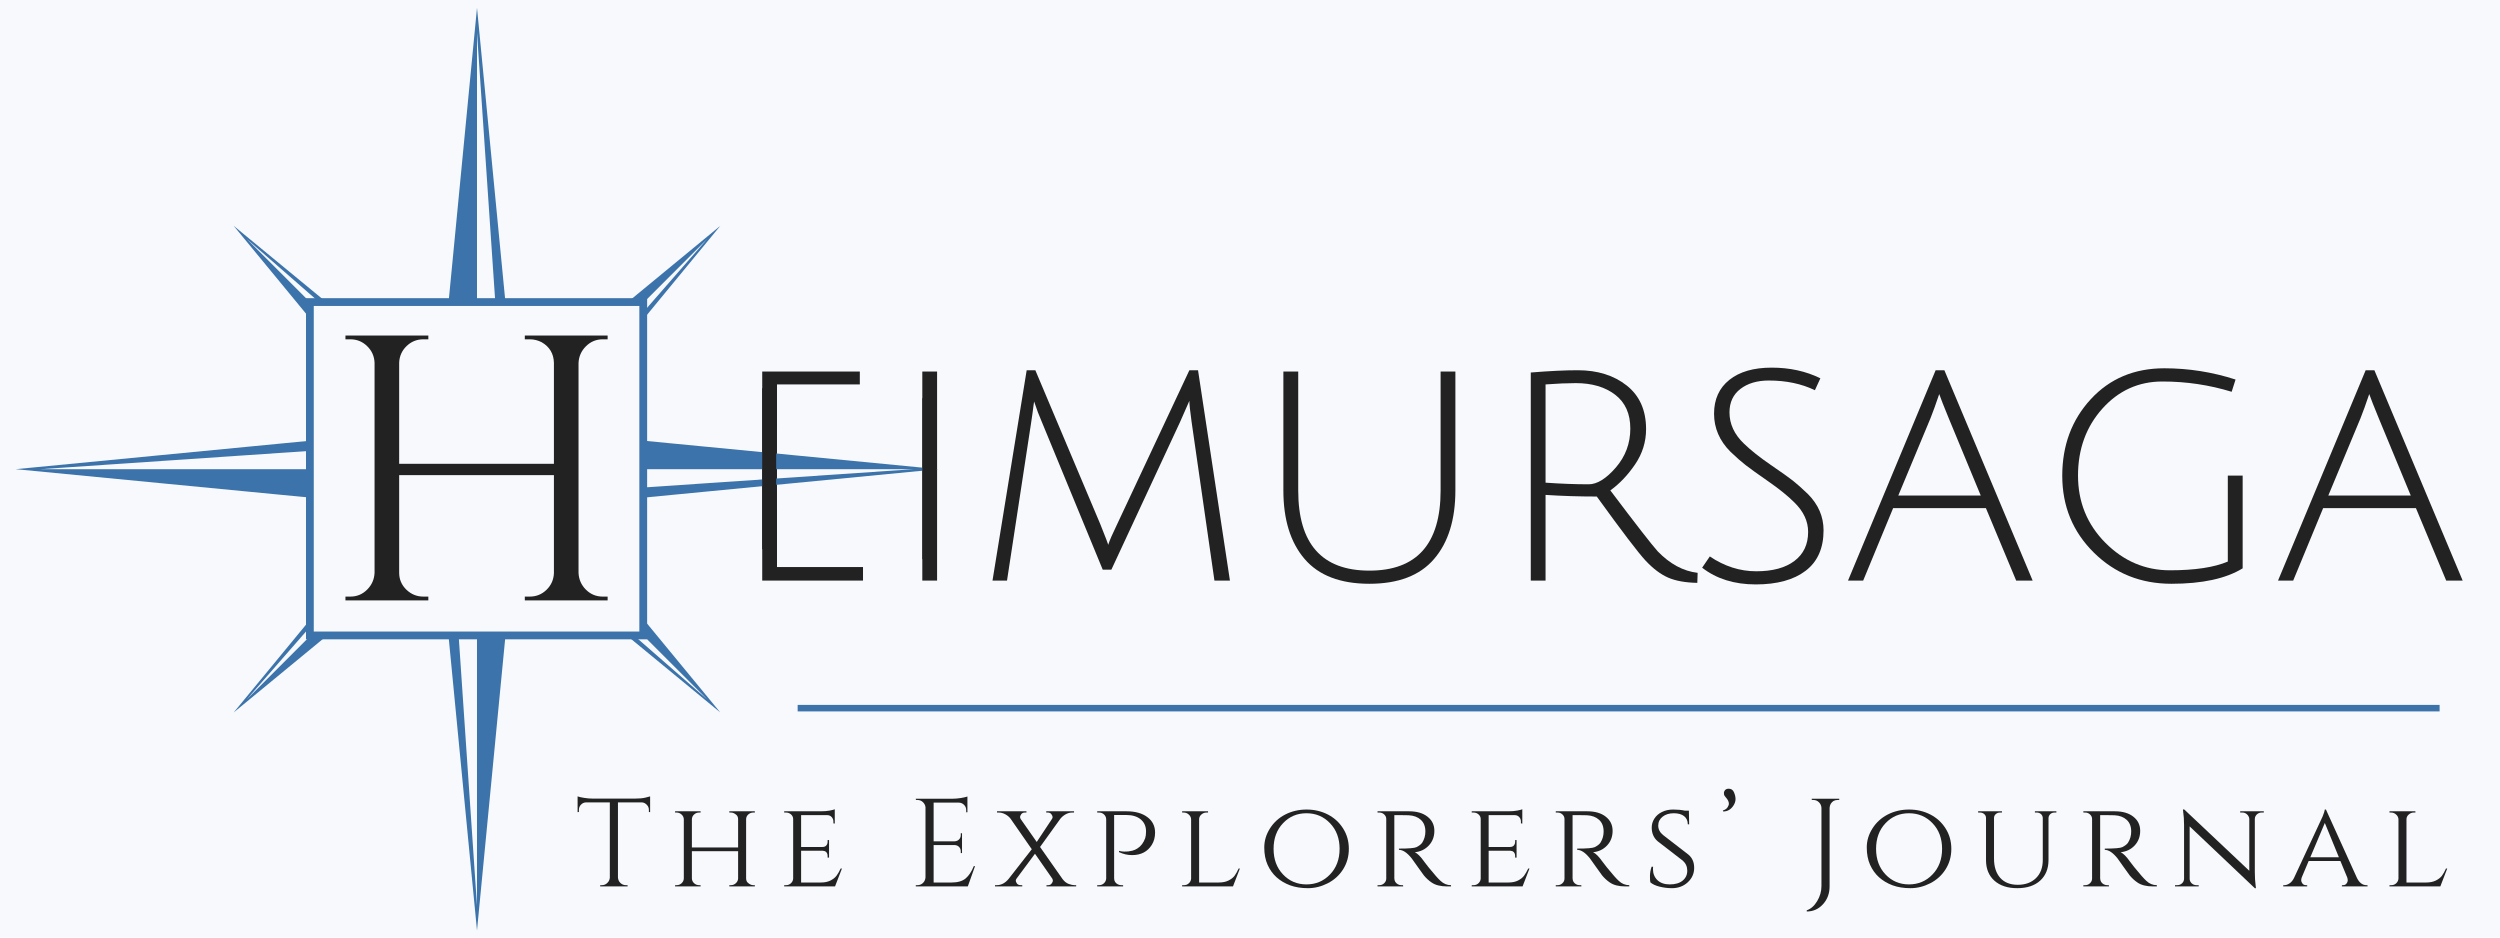 <?xml version="1.0" encoding="UTF-8"?>
<svg xmlns="http://www.w3.org/2000/svg" xmlns:xlink="http://www.w3.org/1999/xlink" width="600pt" height="225pt" viewBox="0 0 600 225" version="1.2">
<defs>
<g>
<symbol overflow="visible" id="glyph0-0">
<path style="stroke:none;" d=""/>
</symbol>
<symbol overflow="visible" id="glyph0-1">
<path style="stroke:none;" d="M 9.281 0 L 9.281 -50.172 L 32.703 -50.172 L 32.703 -47.078 L 12.828 -47.078 L 12.828 -28.844 L 30.766 -28.844 L 30.766 -25.828 L 12.828 -25.828 L 12.828 -3.25 L 33.469 -3.25 L 33.469 0 Z M 9.281 0 "/>
</symbol>
<symbol overflow="visible" id="glyph0-2">
<path style="stroke:none;" d="M 9.281 0 L 9.281 -50.172 L 12.828 -50.172 L 12.828 0 Z M 9.281 0 "/>
</symbol>
<symbol overflow="visible" id="glyph0-3">
<path style="stroke:none;" d="M 32.547 -2.625 L 30.469 -2.625 L 15.844 -38.109 C 15.227 -39.504 14.613 -41.129 14 -42.984 C 14 -42.93 13.957 -42.645 13.875 -42.125 C 13.801 -41.613 13.711 -40.93 13.609 -40.078 C 13.504 -39.234 13.398 -38.523 13.297 -37.953 L 7.5 0 L 4.016 0 L 12.219 -50.484 L 14.297 -50.484 L 29.922 -13.453 C 31.16 -10.359 31.781 -8.734 31.781 -8.578 C 32.133 -9.66 32.828 -11.258 33.859 -13.375 L 51.266 -50.484 L 53.344 -50.484 L 61 0 L 57.281 0 L 51.797 -38.109 C 51.441 -40.641 51.266 -42.316 51.266 -43.141 L 49.016 -38.031 Z M 32.547 -2.625 "/>
</symbol>
<symbol overflow="visible" id="glyph0-4">
<path style="stroke:none;" d="M 44.984 -5.188 C 41.586 -1.219 36.41 0.766 29.453 0.766 C 22.492 0.766 17.312 -1.219 13.906 -5.188 C 10.508 -9.156 8.812 -14.641 8.812 -21.641 L 8.812 -50.172 L 12.375 -50.172 L 12.375 -21.641 C 12.375 -8.805 18.066 -2.391 29.453 -2.391 C 40.848 -2.391 46.547 -8.805 46.547 -21.641 L 46.547 -50.172 L 50.094 -50.172 L 50.094 -21.641 C 50.094 -14.641 48.391 -9.156 44.984 -5.188 Z M 44.984 -5.188 "/>
</symbol>
<symbol overflow="visible" id="glyph0-5">
<path style="stroke:none;" d="M 9.281 0 L 9.281 -49.938 C 13.707 -50.301 17.469 -50.484 20.562 -50.484 C 25.301 -50.484 29.219 -49.258 32.312 -46.812 C 35.406 -44.363 36.953 -40.875 36.953 -36.344 C 36.953 -33.301 36.078 -30.488 34.328 -27.906 C 32.578 -25.332 30.594 -23.242 28.375 -21.641 C 34.508 -13.504 38.297 -8.633 39.734 -7.031 C 42.672 -3.988 45.867 -2.266 49.328 -1.859 L 49.25 0.547 C 46.363 0.492 44.016 0.066 42.203 -0.734 C 40.398 -1.535 38.609 -2.891 36.828 -4.797 C 35.055 -6.703 31.156 -11.828 25.125 -20.172 C 20.945 -20.172 16.848 -20.301 12.828 -20.562 L 12.828 0 Z M 23.188 -23.109 C 25.195 -23.109 27.363 -24.445 29.688 -27.125 C 32.008 -29.812 33.172 -32.93 33.172 -36.484 C 33.172 -40.047 31.957 -42.754 29.531 -44.609 C 27.113 -46.461 23.969 -47.391 20.094 -47.391 C 18.039 -47.391 15.617 -47.285 12.828 -47.078 L 12.828 -23.5 C 16.547 -23.238 20 -23.109 23.188 -23.109 Z M 23.188 -23.109 "/>
</symbol>
<symbol overflow="visible" id="glyph0-6">
<path style="stroke:none;" d="M 19.406 -48.016 C 16.625 -48.016 14.352 -47.344 12.594 -46 C 10.844 -44.656 9.969 -42.773 9.969 -40.359 C 9.969 -37.578 11.129 -35.078 13.453 -32.859 C 15.098 -31.266 17.223 -29.578 19.828 -27.797 C 22.43 -26.016 24.223 -24.738 25.203 -23.969 C 26.18 -23.195 27.367 -22.141 28.766 -20.797 C 31.285 -18.273 32.547 -15.363 32.547 -12.062 C 32.547 -7.781 31.113 -4.547 28.25 -2.359 C 25.395 -0.172 21.398 0.922 16.266 0.922 C 11.141 0.922 6.852 -0.414 3.406 -3.094 L 5.25 -5.797 C 8.758 -3.422 12.473 -2.234 16.391 -2.234 C 20.305 -2.234 23.359 -3.055 25.547 -4.703 C 27.742 -6.359 28.844 -8.68 28.844 -11.672 C 28.844 -14.254 27.734 -16.625 25.516 -18.781 C 23.961 -20.332 21.883 -22.008 19.281 -23.812 C 16.688 -25.613 14.875 -26.914 13.844 -27.719 C 12.812 -28.52 11.598 -29.586 10.203 -30.922 C 7.578 -33.555 6.266 -36.598 6.266 -40.047 C 6.266 -43.504 7.488 -46.211 9.938 -48.172 C 12.383 -50.129 15.77 -51.109 20.094 -51.109 C 24.426 -51.109 28.32 -50.254 31.781 -48.547 L 30.469 -45.688 C 27.27 -47.238 23.582 -48.016 19.406 -48.016 Z M 19.406 -48.016 "/>
</symbol>
<symbol overflow="visible" id="glyph0-7">
<path style="stroke:none;" d="M 11.75 -17.391 L 4.562 0 L 0.922 0 L 21.953 -50.484 L 24.047 -50.484 L 45.234 0 L 41.281 0 L 34.016 -17.391 Z M 22.812 -44.766 C 22.031 -42.441 21.332 -40.508 20.719 -38.969 L 12.984 -20.406 L 32.781 -20.406 L 25.125 -38.891 C 23.938 -41.773 23.164 -43.734 22.812 -44.766 Z M 22.812 -44.766 "/>
</symbol>
<symbol overflow="visible" id="glyph0-8">
<path style="stroke:none;" d="M 30.219 -47.781 C 24.5 -47.781 19.691 -45.602 15.797 -41.25 C 11.91 -36.895 9.969 -31.547 9.969 -25.203 C 9.969 -18.859 12.156 -13.484 16.531 -9.078 C 20.914 -4.672 26.082 -2.469 32.031 -2.469 C 37.988 -2.469 42.617 -3.164 45.922 -4.562 L 45.922 -25.203 L 49.484 -25.203 L 49.484 -2.938 C 45.461 -0.469 39.766 0.766 32.391 0.766 C 25.023 0.766 18.816 -1.727 13.766 -6.719 C 8.711 -11.719 6.188 -17.863 6.188 -25.156 C 6.188 -32.457 8.469 -38.582 13.031 -43.531 C 17.594 -48.477 23.477 -50.953 30.688 -50.953 C 36.508 -50.953 42.207 -50.051 47.781 -48.25 L 46.844 -45.312 C 41.488 -46.957 35.945 -47.781 30.219 -47.781 Z M 30.219 -47.781 "/>
</symbol>
<symbol overflow="visible" id="glyph1-0">
<path style="stroke:none;" d=""/>
</symbol>
<symbol overflow="visible" id="glyph1-1">
<path style="stroke:none;" d="M 49.672 -0.906 C 51.242 -0.906 52.586 -1.445 53.703 -2.531 C 54.828 -3.625 55.422 -4.957 55.484 -6.531 L 55.484 -30.062 L 18.344 -30.062 L 18.344 -6.625 C 18.344 -5.051 18.914 -3.703 20.062 -2.578 C 21.219 -1.461 22.582 -0.906 24.156 -0.906 L 25.344 -0.906 L 25.344 0 L 5.453 0 L 5.453 -0.906 L 6.625 -0.906 C 8.195 -0.906 9.539 -1.461 10.656 -2.578 C 11.781 -3.703 12.375 -5.051 12.438 -6.625 L 12.438 -57.031 C 12.375 -58.602 11.781 -59.93 10.656 -61.016 C 9.539 -62.109 8.195 -62.656 6.625 -62.656 L 5.453 -62.656 L 5.453 -63.562 L 25.344 -63.562 L 25.344 -62.656 L 24.156 -62.656 C 22.582 -62.656 21.234 -62.109 20.109 -61.016 C 18.992 -59.93 18.406 -58.602 18.344 -57.031 L 18.344 -32.781 L 55.484 -32.781 L 55.484 -57.031 C 55.422 -59.207 54.453 -60.844 52.578 -61.938 C 51.672 -62.414 50.703 -62.656 49.672 -62.656 L 48.5 -62.656 L 48.5 -63.562 L 68.375 -63.562 L 68.375 -62.656 L 67.203 -62.656 C 65.629 -62.656 64.281 -62.094 63.156 -60.969 C 62.039 -59.852 61.453 -58.508 61.391 -56.938 L 61.391 -6.625 C 61.453 -5.051 62.039 -3.703 63.156 -2.578 C 64.281 -1.461 65.629 -0.906 67.203 -0.906 L 68.375 -0.906 L 68.375 0 L 48.5 0 L 48.5 -0.906 Z M 49.672 -0.906 "/>
</symbol>
<symbol overflow="visible" id="glyph2-0">
<path style="stroke:none;" d=""/>
</symbol>
<symbol overflow="visible" id="glyph2-1">
<path style="stroke:none;" d="M 17.703 -18.375 C 17.703 -18.852 17.531 -19.266 17.188 -19.609 C 16.852 -19.961 16.457 -20.148 16 -20.172 L 10.281 -20.172 L 10.281 -2.172 C 10.301 -1.648 10.492 -1.207 10.859 -0.844 C 11.234 -0.477 11.68 -0.297 12.203 -0.297 L 12.594 -0.297 L 12.594 0 L 6.016 0 L 6.016 -0.297 L 6.406 -0.297 C 6.926 -0.297 7.367 -0.477 7.734 -0.844 C 8.109 -1.207 8.305 -1.641 8.328 -2.141 L 8.328 -20.172 L 2.609 -20.172 C 2.129 -20.148 1.723 -19.961 1.391 -19.609 C 1.066 -19.266 0.906 -18.852 0.906 -18.375 L 0.906 -17.859 L 0.594 -17.828 L 0.594 -21.609 C 0.895 -21.492 1.414 -21.375 2.156 -21.25 C 2.906 -21.133 3.586 -21.078 4.203 -21.078 L 14.375 -21.078 C 15.352 -21.078 16.164 -21.148 16.812 -21.297 C 17.469 -21.453 17.863 -21.555 18 -21.609 L 18 -17.828 L 17.703 -17.859 Z M 17.703 -18.375 "/>
</symbol>
<symbol overflow="visible" id="glyph2-2">
<path style="stroke:none;" d="M 15.031 -0.297 C 15.488 -0.297 15.891 -0.453 16.234 -0.766 C 16.578 -1.078 16.758 -1.453 16.781 -1.891 L 16.781 -8.453 L 5.688 -8.453 L 5.688 -1.891 C 5.707 -1.453 5.883 -1.078 6.219 -0.766 C 6.562 -0.453 6.961 -0.297 7.422 -0.297 L 7.781 -0.297 L 7.781 0 L 1.656 0 L 1.656 -0.297 L 2.016 -0.297 C 2.492 -0.297 2.898 -0.457 3.234 -0.781 C 3.566 -1.102 3.738 -1.484 3.75 -1.922 L 3.75 -16.109 C 3.738 -16.555 3.562 -16.938 3.219 -17.25 C 2.875 -17.57 2.473 -17.734 2.016 -17.734 L 1.656 -17.734 L 1.656 -18.031 L 7.781 -18.031 L 7.781 -17.734 L 7.422 -17.734 C 6.961 -17.734 6.562 -17.578 6.219 -17.266 C 5.883 -16.961 5.707 -16.586 5.688 -16.141 L 5.688 -9.344 L 16.781 -9.344 L 16.781 -16.109 C 16.781 -16.555 16.648 -16.898 16.391 -17.141 C 15.961 -17.535 15.508 -17.734 15.031 -17.734 L 14.672 -17.734 L 14.672 -18.031 L 20.797 -18.031 L 20.797 -17.734 L 20.438 -17.734 C 19.977 -17.734 19.578 -17.582 19.234 -17.281 C 18.898 -16.977 18.723 -16.609 18.703 -16.172 L 18.703 -1.891 C 18.723 -1.453 18.852 -1.125 19.094 -0.906 C 19.531 -0.5 19.977 -0.297 20.438 -0.297 L 20.797 -0.297 L 20.797 0 L 14.672 0 L 14.672 -0.297 Z M 15.031 -0.297 "/>
</symbol>
<symbol overflow="visible" id="glyph2-3">
<path style="stroke:none;" d="M 2.078 -0.297 C 2.555 -0.297 2.957 -0.453 3.281 -0.766 C 3.613 -1.078 3.789 -1.453 3.812 -1.891 L 3.812 -16.172 C 3.812 -16.609 3.641 -16.977 3.297 -17.281 C 2.961 -17.582 2.555 -17.734 2.078 -17.734 L 1.656 -17.734 L 1.656 -18.031 L 10.438 -18.031 C 11.258 -18.031 11.977 -18.086 12.594 -18.203 C 13.219 -18.328 13.617 -18.43 13.797 -18.516 L 13.797 -15.094 L 13.469 -15.125 L 13.469 -15.578 C 13.469 -15.992 13.328 -16.352 13.047 -16.656 C 12.766 -16.957 12.406 -17.109 11.969 -17.109 L 5.719 -17.109 L 5.719 -9.469 L 10.859 -9.469 C 11.254 -9.469 11.555 -9.586 11.766 -9.828 C 11.973 -10.066 12.078 -10.367 12.078 -10.734 L 12.078 -11.125 L 12.422 -11.125 L 12.422 -6.922 L 12.078 -6.922 L 12.078 -7.312 C 12.078 -7.863 11.867 -8.242 11.453 -8.453 C 11.297 -8.504 11.125 -8.539 10.938 -8.562 L 5.719 -8.562 L 5.719 -0.938 L 10.438 -0.938 C 11.352 -0.938 12.125 -1.094 12.75 -1.406 C 13.383 -1.727 13.867 -2.109 14.203 -2.547 C 14.535 -2.992 14.875 -3.578 15.219 -4.297 L 15.516 -4.297 L 13.859 0 L 1.656 0 L 1.656 -0.297 Z M 2.078 -0.297 "/>
</symbol>
<symbol overflow="visible" id="glyph2-4">
<path style="stroke:none;" d=""/>
</symbol>
<symbol overflow="visible" id="glyph2-5">
<path style="stroke:none;" d="M 2.188 -0.297 C 2.707 -0.297 3.156 -0.477 3.531 -0.844 C 3.906 -1.219 4.102 -1.664 4.125 -2.188 L 4.125 -19.031 C 4.062 -19.508 3.848 -19.914 3.484 -20.25 C 3.129 -20.582 2.695 -20.75 2.188 -20.75 L 1.828 -20.75 L 1.797 -21.047 L 10.609 -21.047 C 11.234 -21.047 11.91 -21.102 12.641 -21.219 C 13.367 -21.344 13.883 -21.461 14.188 -21.578 L 14.188 -17.797 L 13.891 -17.797 L 13.891 -18.344 C 13.891 -18.82 13.723 -19.227 13.391 -19.562 C 13.055 -19.906 12.66 -20.086 12.203 -20.109 L 6.078 -20.109 L 6.078 -10.828 L 11.156 -10.828 C 11.551 -10.848 11.891 -10.992 12.172 -11.266 C 12.453 -11.547 12.594 -11.898 12.594 -12.328 L 12.594 -12.75 L 12.891 -12.75 L 12.891 -8 L 12.594 -8 L 12.594 -8.453 C 12.594 -8.848 12.457 -9.188 12.188 -9.469 C 11.914 -9.75 11.582 -9.898 11.188 -9.922 L 6.078 -9.922 L 6.078 -0.938 L 10.375 -0.938 C 11.852 -0.938 12.984 -1.266 13.766 -1.922 C 14.547 -2.586 15.195 -3.57 15.719 -4.875 L 16.016 -4.875 L 14.281 0 L 1.797 0 L 1.797 -0.297 Z M 2.188 -0.297 "/>
</symbol>
<symbol overflow="visible" id="glyph2-6">
<path style="stroke:none;" d="M 19.188 0 L 12.062 0 L 12.062 -0.297 L 12.422 -0.297 C 12.816 -0.297 13.109 -0.43 13.297 -0.703 C 13.492 -0.973 13.594 -1.191 13.594 -1.359 C 13.594 -1.535 13.539 -1.711 13.438 -1.891 L 9.297 -7.844 L 4.906 -1.922 C 4.758 -1.742 4.688 -1.562 4.688 -1.375 C 4.688 -1.195 4.781 -0.973 4.969 -0.703 C 5.164 -0.43 5.473 -0.297 5.891 -0.297 L 6.25 -0.297 L 6.25 0 L -0.297 0 L -0.297 -0.297 L 0.094 -0.297 C 1.176 -0.297 2.129 -0.789 2.953 -1.781 L 8.531 -8.922 L 3.453 -16.234 C 3.148 -16.648 2.734 -17.004 2.203 -17.297 C 1.68 -17.586 1.141 -17.734 0.578 -17.734 L 0.188 -17.734 L 0.188 -18.031 L 7.25 -18.031 L 7.25 -17.734 L 6.891 -17.734 C 6.484 -17.734 6.188 -17.598 6 -17.328 C 5.812 -17.055 5.719 -16.836 5.719 -16.672 C 5.719 -16.504 5.773 -16.328 5.891 -16.141 L 9.719 -10.672 L 13.344 -16.141 C 13.469 -16.305 13.531 -16.477 13.531 -16.656 C 13.531 -16.832 13.43 -17.055 13.234 -17.328 C 13.047 -17.598 12.754 -17.734 12.359 -17.734 L 12 -17.734 L 12 -18.031 L 18.672 -18.031 L 18.672 -17.734 L 18.25 -17.734 C 17.688 -17.734 17.148 -17.586 16.641 -17.297 C 16.129 -17.004 15.703 -16.641 15.359 -16.203 L 10.516 -9.469 L 15.906 -1.781 C 16.344 -1.195 16.836 -0.801 17.391 -0.594 C 17.941 -0.395 18.41 -0.297 18.797 -0.297 L 19.188 -0.297 Z M 19.188 0 "/>
</symbol>
<symbol overflow="visible" id="glyph2-7">
<path style="stroke:none;" d="M 6.891 -8.531 C 7.348 -8.414 7.766 -8.359 8.141 -8.359 C 8.523 -8.359 8.836 -8.367 9.078 -8.391 C 9.316 -8.41 9.656 -8.473 10.094 -8.578 C 10.539 -8.691 10.941 -8.867 11.297 -9.109 C 12.141 -9.629 12.766 -10.453 13.172 -11.578 C 13.305 -11.973 13.375 -12.516 13.375 -13.203 C 13.375 -14.422 12.953 -15.379 12.109 -16.078 C 11.273 -16.785 10.113 -17.141 8.625 -17.141 L 5.719 -17.141 L 5.719 -1.922 C 5.727 -1.285 6.016 -0.816 6.578 -0.516 C 6.836 -0.367 7.129 -0.297 7.453 -0.297 L 7.875 -0.297 L 7.875 0 L 1.656 0 L 1.656 -0.297 L 2.078 -0.297 C 2.555 -0.297 2.957 -0.453 3.281 -0.766 C 3.613 -1.078 3.789 -1.453 3.812 -1.891 L 3.812 -16.141 C 3.789 -16.598 3.613 -16.977 3.281 -17.281 C 2.957 -17.582 2.555 -17.734 2.078 -17.734 L 1.656 -17.734 L 1.656 -18.031 L 8.688 -18.031 C 10.789 -18.031 12.457 -17.566 13.688 -16.641 C 14.926 -15.723 15.547 -14.484 15.547 -12.922 C 15.547 -11.805 15.285 -10.828 14.766 -9.984 C 13.742 -8.336 12.16 -7.516 10.016 -7.516 C 8.953 -7.516 7.91 -7.754 6.891 -8.234 Z M 6.891 -8.531 "/>
</symbol>
<symbol overflow="visible" id="glyph2-8">
<path style="stroke:none;" d="M 2.078 -0.297 C 2.555 -0.297 2.957 -0.453 3.281 -0.766 C 3.613 -1.078 3.789 -1.453 3.812 -1.891 L 3.812 -16.109 C 3.789 -16.555 3.602 -16.938 3.25 -17.25 C 2.906 -17.57 2.492 -17.734 2.016 -17.734 L 1.656 -17.734 L 1.656 -18.031 L 7.875 -18.031 L 7.875 -17.734 L 7.516 -17.734 C 7.035 -17.734 6.617 -17.57 6.266 -17.25 C 5.91 -16.938 5.734 -16.555 5.734 -16.109 L 5.734 -0.938 L 10.438 -0.938 C 11.352 -0.938 12.129 -1.094 12.766 -1.406 C 13.41 -1.727 13.898 -2.109 14.234 -2.547 C 14.566 -2.992 14.895 -3.578 15.219 -4.297 L 15.516 -4.297 L 13.859 0 L 1.656 0 L 1.656 -0.297 Z M 2.078 -0.297 "/>
</symbol>
<symbol overflow="visible" id="glyph2-9">
<path style="stroke:none;" d="M 6.547 -17.266 C 8.098 -18.055 9.801 -18.453 11.656 -18.453 C 13.508 -18.453 15.207 -18.055 16.75 -17.266 C 18.289 -16.473 19.516 -15.352 20.422 -13.906 C 21.336 -12.469 21.797 -10.836 21.797 -9.016 C 21.797 -7.191 21.336 -5.555 20.422 -4.109 C 19.516 -2.672 18.289 -1.555 16.75 -0.766 C 15.207 0.023 13.625 0.422 12 0.422 C 10.375 0.422 8.938 0.191 7.688 -0.266 C 6.445 -0.734 5.367 -1.375 4.453 -2.188 C 3.547 -3.008 2.828 -4.008 2.297 -5.188 C 1.766 -6.375 1.5 -7.766 1.5 -9.359 C 1.5 -10.953 1.953 -12.469 2.859 -13.906 C 3.773 -15.352 5.004 -16.473 6.547 -17.266 Z M 6 -2.875 C 7.508 -1.281 9.383 -0.484 11.625 -0.484 C 13.875 -0.484 15.758 -1.281 17.281 -2.875 C 18.812 -4.469 19.578 -6.516 19.578 -9.016 C 19.578 -11.523 18.812 -13.578 17.281 -15.172 C 15.758 -16.766 13.875 -17.562 11.625 -17.562 C 9.383 -17.562 7.508 -16.766 6 -15.172 C 4.488 -13.578 3.734 -11.523 3.734 -9.016 C 3.734 -6.516 4.488 -4.469 6 -2.875 Z M 6 -2.875 "/>
</symbol>
<symbol overflow="visible" id="glyph2-10">
<path style="stroke:none;" d="M 7.281 -17.109 L 5.688 -17.109 L 5.688 -1.922 C 5.707 -1.297 5.988 -0.828 6.531 -0.516 C 6.789 -0.367 7.078 -0.297 7.391 -0.297 L 7.781 -0.297 L 7.812 0 L 1.656 0 L 1.656 -0.297 L 2.078 -0.297 C 2.535 -0.297 2.926 -0.453 3.25 -0.766 C 3.582 -1.078 3.75 -1.453 3.75 -1.891 L 3.75 -16.172 C 3.75 -16.609 3.582 -16.977 3.25 -17.281 C 2.926 -17.582 2.535 -17.734 2.078 -17.734 L 1.656 -17.734 L 1.656 -18.031 L 9.203 -18.031 C 11.086 -18.031 12.57 -17.598 13.656 -16.734 C 14.75 -15.879 15.297 -14.75 15.297 -13.344 C 15.297 -11.945 14.852 -10.773 13.969 -9.828 C 13.094 -8.891 11.973 -8.348 10.609 -8.203 C 11.254 -7.922 12.023 -7.141 12.922 -5.859 C 12.898 -5.859 13.242 -5.414 13.953 -4.531 C 14.672 -3.656 15.242 -2.973 15.672 -2.484 C 16.109 -1.992 16.469 -1.617 16.75 -1.359 C 17.488 -0.648 18.336 -0.297 19.297 -0.297 L 19.297 0 L 18.375 0 C 16.789 0 15.547 -0.312 14.641 -0.938 C 13.961 -1.395 13.344 -1.961 12.781 -2.641 C 12.656 -2.805 12.145 -3.516 11.25 -4.766 C 10.363 -6.016 9.891 -6.68 9.828 -6.766 C 8.742 -8.109 7.734 -8.781 6.797 -8.781 L 6.797 -9.078 C 9.141 -9.078 10.551 -9.195 11.031 -9.438 C 11.695 -9.781 12.148 -10.141 12.391 -10.516 C 12.891 -11.316 13.141 -12.203 13.141 -13.172 C 13.141 -14.391 12.773 -15.328 12.047 -15.984 C 11.328 -16.648 10.359 -17.016 9.141 -17.078 C 8.598 -17.098 7.977 -17.109 7.281 -17.109 Z M 7.281 -17.109 "/>
</symbol>
<symbol overflow="visible" id="glyph2-11">
<path style="stroke:none;" d="M 1.75 -0.984 C 1.688 -1.234 1.656 -1.727 1.656 -2.469 C 1.656 -3.207 1.785 -3.957 2.047 -4.719 L 2.406 -4.719 C 2.383 -4.539 2.375 -4.359 2.375 -4.172 C 2.375 -3.098 2.727 -2.211 3.438 -1.516 C 4.156 -0.828 5.145 -0.484 6.406 -0.484 C 7.727 -0.484 8.758 -0.785 9.5 -1.391 C 10.238 -2.004 10.609 -2.797 10.609 -3.766 C 10.609 -4.742 10.25 -5.551 9.531 -6.188 L 3.516 -10.828 C 2.555 -11.648 2.078 -12.75 2.078 -14.125 C 2.078 -14.906 2.289 -15.625 2.719 -16.281 C 3.145 -16.945 3.742 -17.473 4.516 -17.859 C 5.297 -18.254 6.207 -18.453 7.25 -18.453 C 8.289 -18.453 9.211 -18.363 10.016 -18.188 L 11 -18.188 L 11.062 -14.906 L 10.734 -14.906 C 10.734 -15.75 10.441 -16.398 9.859 -16.859 C 9.273 -17.328 8.441 -17.562 7.359 -17.562 C 6.273 -17.562 5.383 -17.285 4.688 -16.734 C 3.988 -16.18 3.641 -15.469 3.641 -14.594 C 3.641 -13.719 4.031 -12.961 4.812 -12.328 L 10.875 -7.641 C 11.801 -6.879 12.266 -5.816 12.266 -4.453 C 12.266 -3.086 11.75 -1.93 10.719 -0.984 C 9.688 -0.047 8.426 0.422 6.938 0.422 C 5.957 0.422 4.977 0.301 4 0.062 C 3.02 -0.176 2.27 -0.523 1.75 -0.984 Z M 1.75 -0.984 "/>
</symbol>
<symbol overflow="visible" id="glyph2-12">
<path style="stroke:none;" d="M 1.5 -18.219 C 2.062 -18.395 2.441 -18.656 2.641 -19 C 2.848 -19.344 2.953 -19.602 2.953 -19.781 C 2.953 -20.281 2.738 -20.77 2.312 -21.25 C 1.988 -21.613 1.816 -21.863 1.797 -22 C 1.723 -22.301 1.742 -22.582 1.859 -22.844 C 2.047 -23.25 2.391 -23.453 2.891 -23.453 C 3.504 -23.453 3.93 -23.164 4.172 -22.594 C 4.422 -22.02 4.547 -21.473 4.547 -20.953 C 4.547 -20.43 4.375 -19.91 4.031 -19.391 C 3.426 -18.461 2.613 -17.992 1.594 -17.984 Z M 1.5 -18.219 "/>
</symbol>
<symbol overflow="visible" id="glyph2-13">
<path style="stroke:none;" d="M 8 -20.75 C 7.281 -20.75 6.727 -20.438 6.344 -19.812 C 6.188 -19.531 6.098 -19.207 6.078 -18.844 L 6.078 0 C 6.078 1.688 5.551 3.109 4.5 4.266 C 3.445 5.43 2.145 6.016 0.594 6.016 L 0.594 5.734 C 1.582 5.398 2.414 4.664 3.094 3.531 C 3.781 2.395 4.125 1.188 4.125 -0.094 L 4.125 -18.844 C 4.102 -19.363 3.906 -19.812 3.531 -20.188 C 3.156 -20.562 2.707 -20.75 2.188 -20.75 L 1.797 -20.75 L 1.797 -21.047 L 8.391 -21.047 L 8.391 -20.75 Z M 8 -20.75 "/>
</symbol>
<symbol overflow="visible" id="glyph2-14">
<path style="stroke:none;" d="M 19.984 -17.734 L 19.547 -17.734 C 19.004 -17.734 18.594 -17.523 18.312 -17.109 C 18.188 -16.922 18.113 -16.707 18.094 -16.469 L 18.094 -6.344 C 18.094 -4.258 17.426 -2.609 16.094 -1.391 C 14.758 -0.18 12.93 0.422 10.609 0.422 C 8.285 0.422 6.453 -0.176 5.109 -1.375 C 3.766 -2.582 3.094 -4.227 3.094 -6.312 L 3.094 -16.438 C 3.094 -16.801 2.953 -17.109 2.672 -17.359 C 2.391 -17.609 2.051 -17.734 1.656 -17.734 L 1.203 -17.734 L 1.203 -18.031 L 6.922 -18.031 L 6.922 -17.734 L 6.469 -17.734 C 6.062 -17.734 5.719 -17.609 5.438 -17.359 C 5.156 -17.109 5.016 -16.801 5.016 -16.438 L 5.016 -6.672 C 5.016 -4.723 5.508 -3.188 6.5 -2.062 C 7.5 -0.945 8.906 -0.391 10.719 -0.391 C 12.531 -0.391 13.984 -0.922 15.078 -1.984 C 16.172 -3.047 16.719 -4.5 16.719 -6.344 L 16.719 -16.438 C 16.695 -16.82 16.551 -17.133 16.281 -17.375 C 16.008 -17.613 15.672 -17.734 15.266 -17.734 L 14.828 -17.734 L 14.828 -18.031 L 19.984 -18.031 Z M 19.984 -17.734 "/>
</symbol>
<symbol overflow="visible" id="glyph2-15">
<path style="stroke:none;" d="M 21.859 -17.734 C 21.41 -17.734 21.023 -17.586 20.703 -17.297 C 20.391 -17.004 20.223 -16.648 20.203 -16.234 L 20.203 -3.422 C 20.203 -2.266 20.27 -1.164 20.406 -0.125 L 20.469 0.422 L 20.203 0.422 L 4.562 -14.406 L 4.562 -1.859 C 4.562 -1.422 4.723 -1.051 5.047 -0.75 C 5.367 -0.445 5.758 -0.297 6.219 -0.297 L 6.734 -0.297 L 6.734 0 L 1.047 0 L 1.047 -0.297 L 1.562 -0.297 C 2.02 -0.297 2.41 -0.445 2.734 -0.75 C 3.055 -1.051 3.219 -1.422 3.219 -1.859 L 3.219 -14.734 C 3.219 -15.953 3.145 -17.039 3 -18 L 2.953 -18.484 L 3.281 -18.453 L 18.875 -3.75 L 18.875 -16.234 C 18.832 -16.648 18.648 -17.004 18.328 -17.297 C 18.016 -17.586 17.641 -17.734 17.203 -17.734 L 16.688 -17.734 L 16.688 -18.031 L 22.359 -18.031 L 22.359 -17.734 Z M 21.859 -17.734 "/>
</symbol>
<symbol overflow="visible" id="glyph2-16">
<path style="stroke:none;" d="M 19.844 -0.297 L 20.078 -0.297 L 20.078 0 L 13.922 0 L 13.922 -0.297 L 14.156 -0.297 C 14.539 -0.297 14.832 -0.426 15.031 -0.688 C 15.227 -0.945 15.328 -1.191 15.328 -1.422 C 15.328 -1.66 15.289 -1.891 15.219 -2.109 L 13.562 -6.109 L 5.953 -6.109 L 4.297 -2.188 C 4.203 -1.926 4.156 -1.68 4.156 -1.453 C 4.156 -1.223 4.254 -0.973 4.453 -0.703 C 4.648 -0.43 4.945 -0.297 5.344 -0.297 L 5.594 -0.297 L 5.594 0 L -0.156 0 L -0.156 -0.297 L 0.094 -0.297 C 0.508 -0.297 0.93 -0.441 1.359 -0.734 C 1.797 -1.023 2.156 -1.461 2.438 -2.047 C 6.82 -11.422 9.109 -16.332 9.297 -16.781 C 9.629 -17.613 9.805 -18.172 9.828 -18.453 L 10.094 -18.453 L 17.531 -2.047 C 18.102 -0.879 18.875 -0.297 19.844 -0.297 Z M 6.344 -7 L 13.203 -7 L 9.828 -15.234 Z M 6.344 -7 "/>
</symbol>
</g>
</defs>
<g id="surface1">
<rect x="0" y="0" width="600" height="225" style="fill:rgb(100%,100%,100%);fill-opacity:1;stroke:none;"/>
<rect x="0" y="0" width="600" height="225" style="fill:rgb(100%,100%,100%);fill-opacity:1;stroke:none;"/>
<rect x="0" y="0" width="600" height="225" style="fill:rgb(96.86%,97.649%,98.819%);fill-opacity:1;stroke:none;"/>
<g style="fill:rgb(13.329%,13.329%,13.329%);fill-opacity:1;">
  <use xlink:href="#glyph0-1" x="173.653" y="139.341"/>
</g>
<g style="fill:rgb(13.329%,13.329%,13.329%);fill-opacity:1;">
  <use xlink:href="#glyph0-2" x="212.074" y="139.341"/>
</g>
<g style="fill:rgb(13.329%,13.329%,13.329%);fill-opacity:1;">
  <use xlink:href="#glyph0-3" x="234.184" y="139.341"/>
</g>
<g style="fill:rgb(13.329%,13.329%,13.329%);fill-opacity:1;">
  <use xlink:href="#glyph0-4" x="299.198" y="139.341"/>
</g>
<g style="fill:rgb(13.329%,13.329%,13.329%);fill-opacity:1;">
  <use xlink:href="#glyph0-5" x="358.105" y="139.341"/>
</g>
<g style="fill:rgb(13.329%,13.329%,13.329%);fill-opacity:1;">
  <use xlink:href="#glyph0-6" x="405.107" y="139.341"/>
</g>
<g style="fill:rgb(13.329%,13.329%,13.329%);fill-opacity:1;">
  <use xlink:href="#glyph0-7" x="442.601" y="139.341"/>
</g>
<g style="fill:rgb(13.329%,13.329%,13.329%);fill-opacity:1;">
  <use xlink:href="#glyph0-8" x="488.753" y="139.341"/>
</g>
<g style="fill:rgb(13.329%,13.329%,13.329%);fill-opacity:1;">
  <use xlink:href="#glyph0-7" x="545.805" y="139.341"/>
</g>
<path style=" stroke:none;fill-rule:nonzero;fill:rgb(96.86%,97.649%,98.819%);fill-opacity:1;" d="M 186.477 102.586 L 206.348 102.586 L 206.348 122.457 L 186.477 122.457 Z M 186.477 102.586 "/>
<path style=" stroke:none;fill-rule:nonzero;fill:rgb(23.529%,45.099%,66.669%);fill-opacity:1;" d="M 141.762 143.438 L 123.715 127.691 L 124.23 122.359 L 169.734 167.859 Z M 111.102 167.703 L 108.402 127.891 L 114.031 123.254 L 114.477 123.301 L 114.477 217.367 Z M 59.215 167.859 L 83.637 139.887 L 99.383 121.84 L 104.715 122.359 Z M 9.707 112.602 L 59.379 109.234 L 99.184 106.523 L 103.82 112.156 L 103.773 112.602 Z M 59.215 57.34 L 87.191 81.762 L 105.238 97.508 L 104.715 102.84 Z M 117.848 57.488 L 120.555 97.309 L 114.918 101.945 L 114.48 101.898 L 114.48 7.824 Z M 169.734 57.34 L 145.312 85.309 L 129.566 103.359 L 124.23 102.84 Z M 219.25 112.605 L 169.574 115.973 L 129.773 118.672 L 125.129 113.043 L 125.176 112.605 Z M 132.172 121.586 L 169.836 117.949 L 225.191 112.602 L 169.836 107.25 L 132.172 103.613 L 146.5 86.223 L 172.871 54.199 L 140.852 80.582 L 123.469 94.902 L 119.824 57.238 L 114.48 1.883 L 109.133 57.238 L 105.488 94.902 L 88.105 80.582 L 56.082 54.199 L 82.457 86.223 L 96.777 103.613 L 59.113 107.25 L 3.758 112.602 L 59.113 117.949 L 96.777 121.586 L 82.457 138.977 L 56.082 170.992 L 88.098 144.625 L 105.488 130.297 L 109.125 167.957 L 114.48 223.316 L 119.824 167.957 L 123.469 130.297 L 140.852 144.625 L 172.871 170.992 L 146.5 138.977 L 132.172 121.586 "/>
<path style=" stroke:none;fill-rule:nonzero;fill:rgb(96.86%,97.649%,98.819%);fill-opacity:1;" d="M 74.371 72.496 L 154.379 72.496 L 154.379 152.504 L 74.371 152.504 Z M 74.371 72.496 "/>
<path style=" stroke:none;fill-rule:nonzero;fill:rgb(23.529%,45.099%,66.669%);fill-opacity:1;" d="M 153.445 151.57 L 155.312 151.57 L 155.312 153.438 L 153.445 153.438 Z M 73.441 73.43 L 75.305 73.43 L 75.305 151.57 L 73.441 151.57 Z M 73.441 151.57 L 75.305 151.57 L 75.305 153.438 L 73.441 153.438 Z M 153.445 73.43 L 155.312 73.43 L 155.312 151.57 L 153.445 151.57 Z M 75.305 151.57 L 153.445 151.57 L 153.445 153.438 L 75.305 153.438 Z M 153.445 71.562 L 155.312 71.562 L 155.312 73.43 L 153.445 73.43 Z M 73.441 71.562 L 75.305 71.562 L 75.305 73.43 L 73.441 73.43 Z M 75.305 71.562 L 153.445 71.562 L 153.445 73.43 L 75.305 73.43 Z M 75.305 71.562 "/>
<g style="fill:rgb(13.329%,13.329%,13.329%);fill-opacity:1;">
  <use xlink:href="#glyph1-1" x="77.456" y="144.089"/>
</g>
<path style=" stroke:none;fill-rule:nonzero;fill:rgb(13.329%,13.329%,13.329%);fill-opacity:1;" d="M 182.926 107.109 L 182.926 131.801 L 186.277 131.801 L 186.277 93.18 L 182.926 93.18 Z M 182.926 107.109 "/>
<path style=" stroke:none;fill-rule:nonzero;fill:rgb(13.329%,13.329%,13.329%);fill-opacity:1;" d="M 221.367 109.508 L 221.367 134.203 L 224.723 134.203 L 224.723 95.578 L 221.367 95.578 Z M 221.367 109.508 "/>
<g style="fill:rgb(13.329%,13.329%,13.329%);fill-opacity:1;">
  <use xlink:href="#glyph2-1" x="138.029" y="212.741"/>
</g>
<g style="fill:rgb(13.329%,13.329%,13.329%);fill-opacity:1;">
  <use xlink:href="#glyph2-2" x="160.365" y="212.741"/>
</g>
<g style="fill:rgb(13.329%,13.329%,13.329%);fill-opacity:1;">
  <use xlink:href="#glyph2-3" x="186.548" y="212.741"/>
</g>
<g style="fill:rgb(13.329%,13.329%,13.329%);fill-opacity:1;">
  <use xlink:href="#glyph2-4" x="206.72" y="212.741"/>
</g>
<g style="fill:rgb(13.329%,13.329%,13.329%);fill-opacity:1;">
  <use xlink:href="#glyph2-5" x="217.993" y="212.741"/>
</g>
<g style="fill:rgb(13.329%,13.329%,13.329%);fill-opacity:1;">
  <use xlink:href="#glyph2-6" x="239.096" y="212.741"/>
</g>
<g style="fill:rgb(13.329%,13.329%,13.329%);fill-opacity:1;">
  <use xlink:href="#glyph2-7" x="261.673" y="212.741"/>
</g>
<g style="fill:rgb(13.329%,13.329%,13.329%);fill-opacity:1;">
  <use xlink:href="#glyph2-8" x="282.055" y="212.741"/>
</g>
<g style="fill:rgb(13.329%,13.329%,13.329%);fill-opacity:1;">
  <use xlink:href="#glyph2-9" x="301.925" y="212.741"/>
</g>
<g style="fill:rgb(13.329%,13.329%,13.329%);fill-opacity:1;">
  <use xlink:href="#glyph2-10" x="328.951" y="212.741"/>
</g>
<g style="fill:rgb(13.329%,13.329%,13.329%);fill-opacity:1;">
  <use xlink:href="#glyph2-3" x="351.557" y="212.741"/>
</g>
<g style="fill:rgb(13.329%,13.329%,13.329%);fill-opacity:1;">
  <use xlink:href="#glyph2-10" x="371.729" y="212.741"/>
</g>
<g style="fill:rgb(13.329%,13.329%,13.329%);fill-opacity:1;">
  <use xlink:href="#glyph2-11" x="394.335" y="212.741"/>
</g>
<g style="fill:rgb(13.329%,13.329%,13.329%);fill-opacity:1;">
  <use xlink:href="#glyph2-12" x="411.982" y="212.741"/>
</g>
<g style="fill:rgb(13.329%,13.329%,13.329%);fill-opacity:1;">
  <use xlink:href="#glyph2-4" x="421.752" y="212.741"/>
</g>
<g style="fill:rgb(13.329%,13.329%,13.329%);fill-opacity:1;">
  <use xlink:href="#glyph2-13" x="433.025" y="212.741"/>
</g>
<g style="fill:rgb(13.329%,13.329%,13.329%);fill-opacity:1;">
  <use xlink:href="#glyph2-9" x="446.523" y="212.741"/>
</g>
<g style="fill:rgb(13.329%,13.329%,13.329%);fill-opacity:1;">
  <use xlink:href="#glyph2-14" x="473.548" y="212.741"/>
</g>
<g style="fill:rgb(13.329%,13.329%,13.329%);fill-opacity:1;">
  <use xlink:href="#glyph2-10" x="498.349" y="212.741"/>
</g>
<g style="fill:rgb(13.329%,13.329%,13.329%);fill-opacity:1;">
  <use xlink:href="#glyph2-15" x="520.955" y="212.741"/>
</g>
<g style="fill:rgb(13.329%,13.329%,13.329%);fill-opacity:1;">
  <use xlink:href="#glyph2-16" x="548.131" y="212.741"/>
</g>
<g style="fill:rgb(13.329%,13.329%,13.329%);fill-opacity:1;">
  <use xlink:href="#glyph2-8" x="571.82" y="212.741"/>
</g>
<path style=" stroke:none;fill-rule:nonzero;fill:rgb(23.529%,45.099%,66.669%);fill-opacity:1;" d="M 579 169.176 L 191.438 169.176 L 191.438 170.738 L 585.504 170.738 L 585.504 169.176 Z M 579 169.176 "/>
</g>
</svg>
